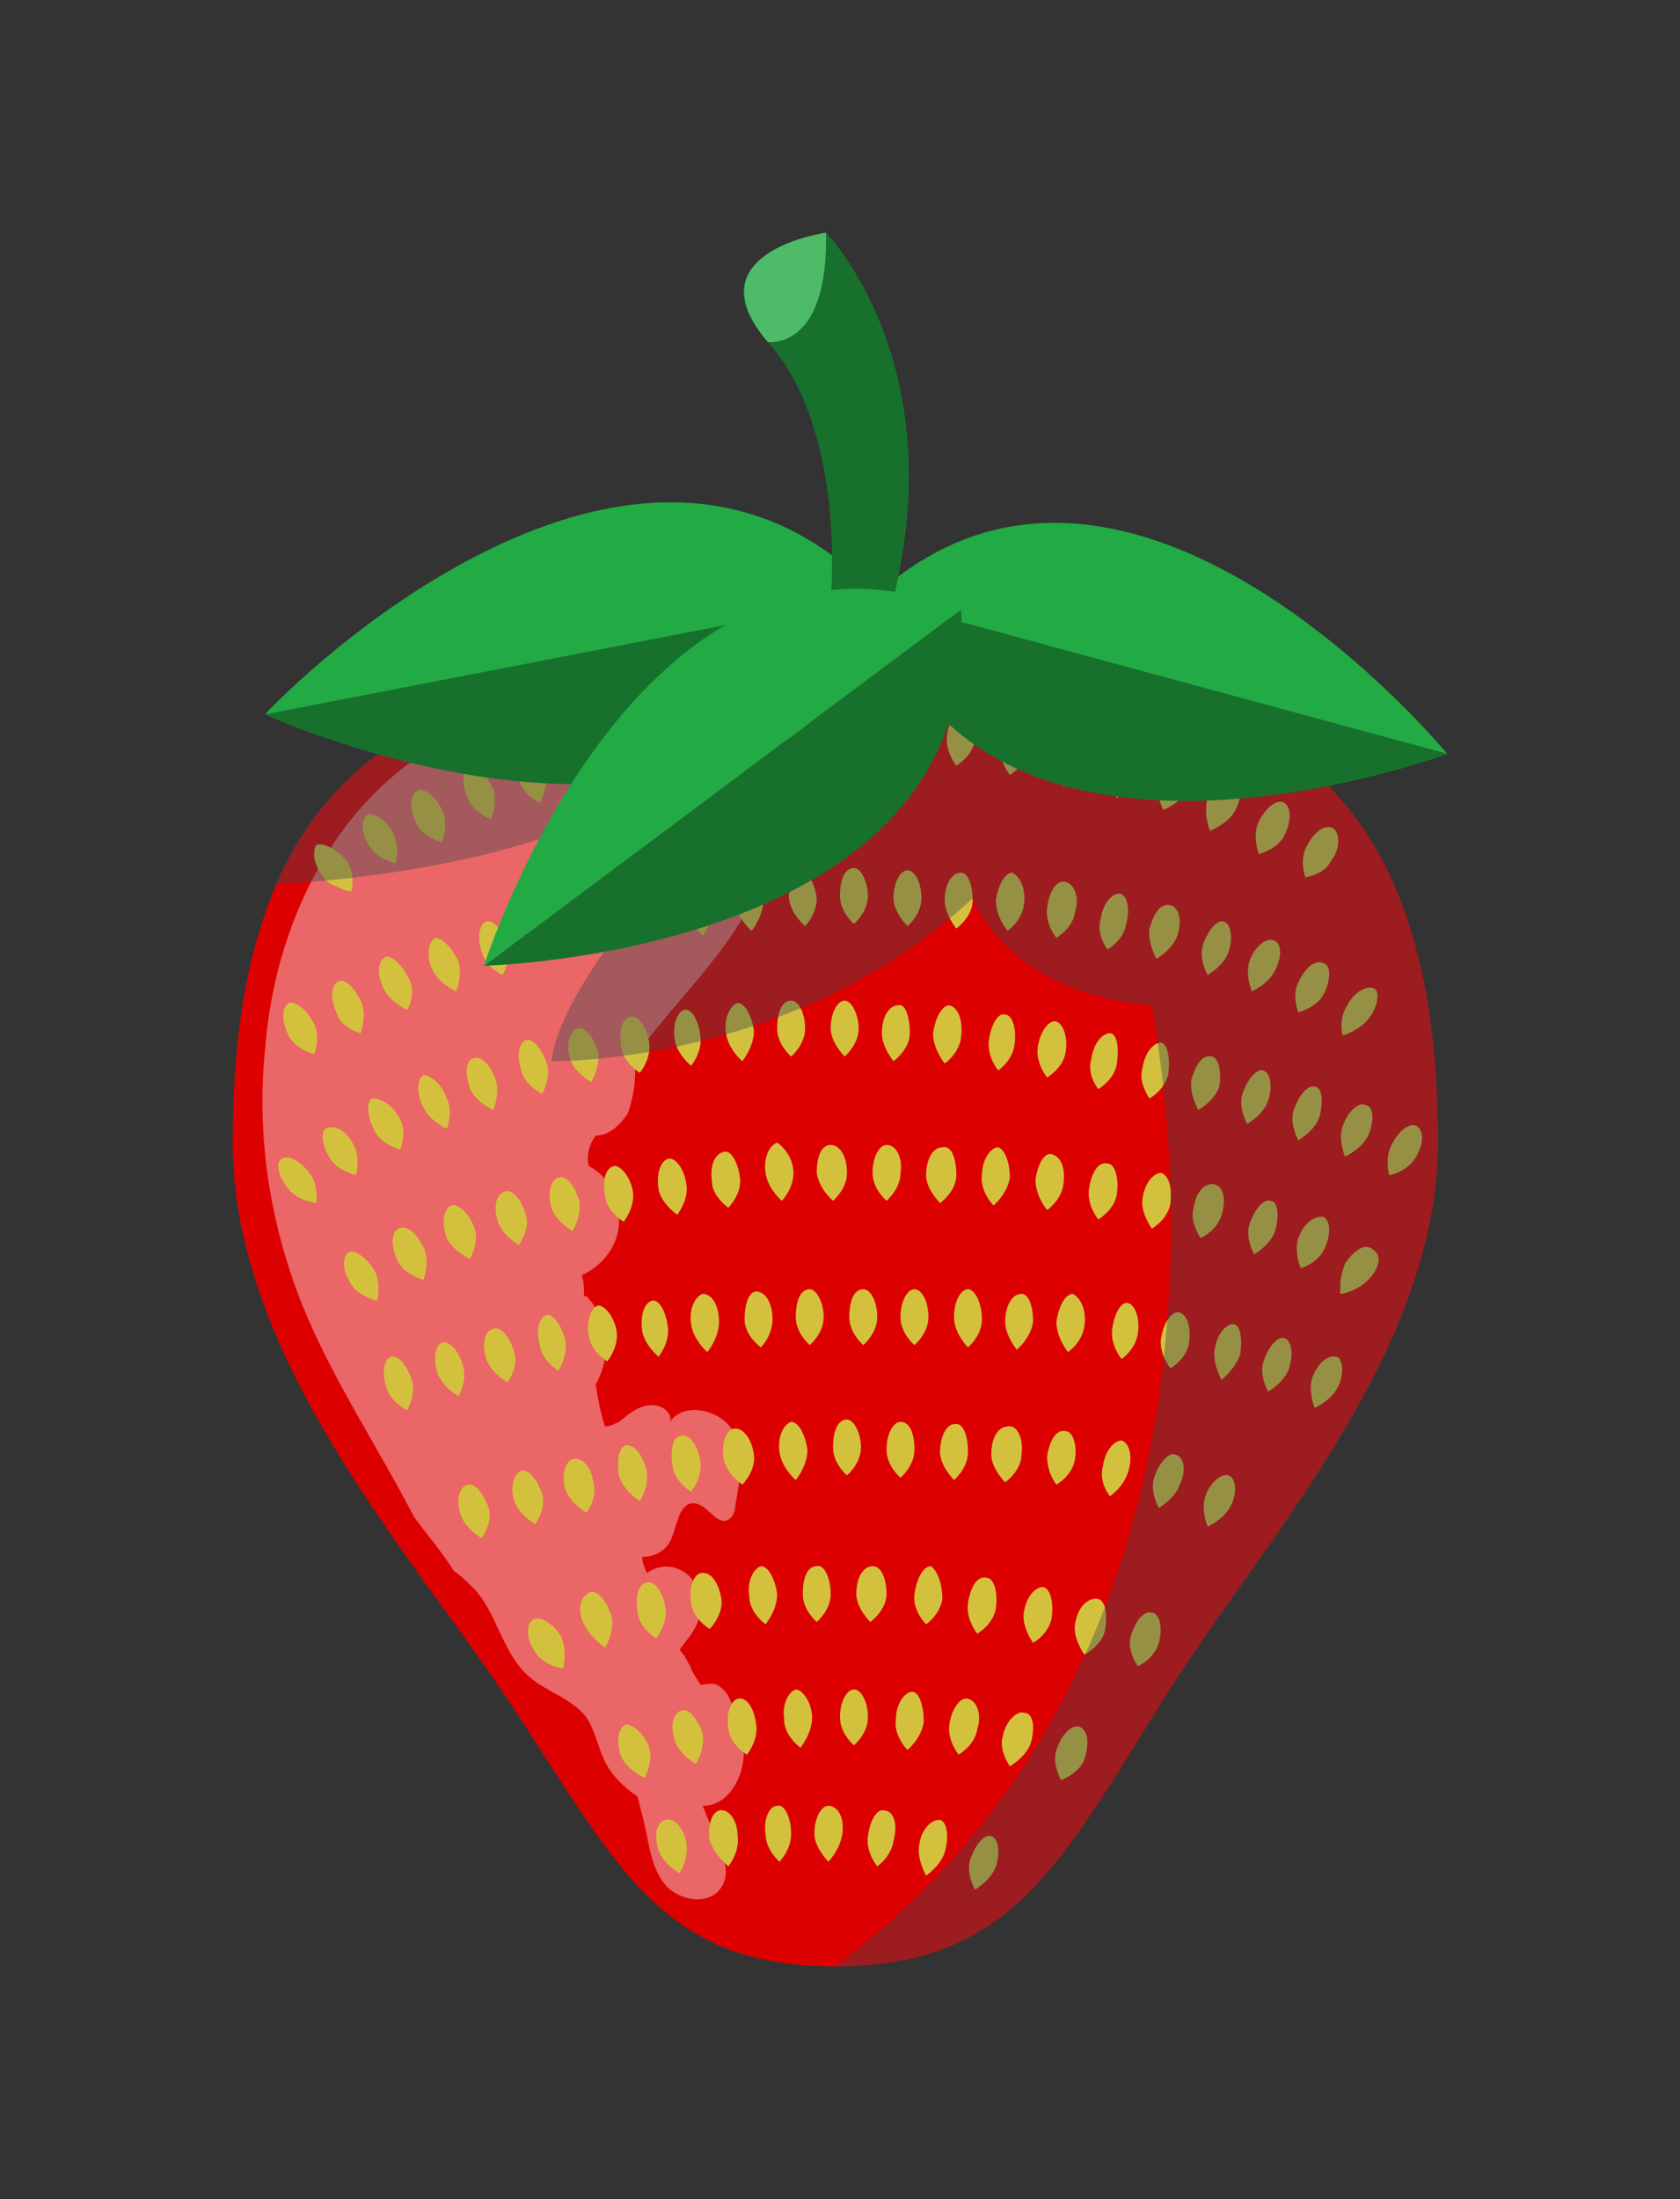<?xml version="1.0" encoding="utf-8"?>
<!-- Generator: Adobe Illustrator 20.0.0, SVG Export Plug-In . SVG Version: 6.00 Build 0)  -->
<svg version="1.1" id="Layer_1" xmlns="http://www.w3.org/2000/svg" xmlns:xlink="http://www.w3.org/1999/xlink" x="0px" y="0px"
	 viewBox="0 0 72.2 94.5" style="enable-background:new 0 0 72.2 94.5;" xml:space="preserve">
<rect x="0" y="0" width="72.2" height="94.5" fill="#333333" stroke="none"/>
<style type="text/css">
	.st0{fill:#DD0000;}
	.st1{opacity:0.4;fill:#FFFFFF;enable-background:new    ;}
	.st2{fill:#D3C13D;}
	.st3{opacity:0.4;fill:#3B4650;enable-background:new    ;}
	.st4{fill:#17712D;}
	.st5{fill:#22AA44;}
	.st6{fill:#4EBB69;}
</style>
<g id="StrawBerry">
	<path class="st0" d="M61.8,49.1c0,8.9-7.4,17-11.4,23.3c-4.7,7.4-6.7,12.1-14.5,12.1c-7.6,0-9.4-4.4-14.1-11.5
		C17.6,66.7,10,58.3,10,49.1c0-19.6,11.6-20.4,25.9-20.4S61.8,29.6,61.8,49.1z"/>
	<path class="st1" d="M25.6,48.8c0.6,0,1.1-0.5,1.4-1c0.2-0.6,0.3-1.2,0.3-1.8c0-0.2,0-0.4,0-0.6c1.9-2.7,4.7-5,5.6-8.2
		c0.3-1,0.3-2.1,0.1-3.2l-1-0.6c-3.4-3.7-9.5-3.8-13.7-1.1S11.8,40,11.4,45c-0.4,3.8,0.2,7.6,1.6,11.1c1.3,3.2,3.2,6,4.8,9.1
		c0.6,0.8,1.2,1.5,1.7,2.3c0.3,0.2,0.6,0.5,0.9,0.8c1,1.1,1.2,2.8,2.4,3.8c0.7,0.6,1.8,0.9,2.4,1.7c0.4,0.6,0.5,1.3,0.8,1.9
		s0.8,1.1,1.4,1.5c0.1,0.4,0.2,0.8,0.3,1.2c0.2,0.9,0.3,1.9,0.9,2.6s1.9,0.9,2.4,0.1c0.4-0.6,0.1-1.3-0.2-2c-0.2-0.5-0.4-1-0.6-1.5
		c0.9,0,1.5-0.8,1.7-1.7c0.2-0.9-0.1-1.7-0.4-2.5c-0.1-0.4-0.3-0.8-0.7-1c-0.2-0.1-0.5,0-0.7,0c-0.1-0.2-0.2-0.3-0.3-0.5
		c-0.1-0.1-0.1-0.3-0.2-0.4c-0.1-0.2-0.2-0.4-0.4-0.6c0.2-0.3,0.5-0.6,0.7-1c0.4-0.8,0.2-2-0.6-2.4c-0.5-0.3-1.1-0.2-1.5,0.1
		c-0.1-0.2-0.2-0.5-0.2-0.7c0.6,0,1.1-0.3,1.3-0.9c0.2-0.5,0.3-1.4,0.9-1.4s1,1,1.5,0.7c0.2-0.1,0.3-0.4,0.3-0.6
		c0.2-1.1,0.4-2.2-0.1-3.2c-0.5-0.9-2.1-1.3-2.7-0.4c0.1-0.5-0.5-0.8-1-0.7s-0.8,0.4-1.2,0.7c-0.2,0.1-0.4,0.2-0.6,0.2
		c-0.2-0.6-0.3-1.2-0.4-1.8c0-0.1,0.1-0.1,0.1-0.2c0.6-1.2,0.4-2.7-0.5-3.6h-0.1c0-0.3,0-0.6-0.1-0.9c0.9-0.4,1.6-1.3,1.6-2.3
		c0.1-1-0.4-1.9-1.3-2.4C25.2,49.7,25.3,49.2,25.6,48.8C25.5,48.8,25.5,48.8,25.6,48.8z"/>
	<g>
		<g>
			<path class="st2" d="M29.5,79.2c0.1,0.7-0.3,1.3-0.3,1.3s-0.7-0.4-0.9-1c-0.2-0.6-0.1-1.2,0.3-1.3C29,78.1,29.4,78.6,29.5,79.2z"
				/>
		</g>
		<g>
			<path class="st2" d="M31.7,78.9c0.1,0.7-0.4,1.3-0.4,1.3s-0.6-0.5-0.8-1.1c-0.1-0.7,0.1-1.2,0.4-1.3
				C31.3,77.7,31.7,78.2,31.7,78.9z"/>
		</g>
		<g>
			<path class="st2" d="M34,78.8c0,0.7-0.5,1.2-0.5,1.2s-0.6-0.5-0.6-1.2c-0.1-0.7,0.2-1.2,0.5-1.2C33.7,77.5,34,78.1,34,78.8z"/>
		</g>
		<g>
			<path class="st2" d="M36.2,78.8c-0.1,0.7-0.6,1.2-0.6,1.2S35,79.4,35,78.8c0-0.7,0.3-1.2,0.6-1.2C36,77.6,36.3,78.1,36.2,78.8z"
				/>
		</g>
		<g>
			<path class="st2" d="M38.4,79.1c-0.1,0.7-0.7,1.1-0.7,1.1s-0.5-0.6-0.4-1.3c0.1-0.7,0.4-1.2,0.7-1.1
				C38.4,77.8,38.6,78.4,38.4,79.1z"/>
		</g>
		<g>
			<path class="st2" d="M40.6,79.6c-0.2,0.6-0.8,1-0.8,1s-0.4-0.7-0.3-1.3c0.1-0.7,0.5-1.1,0.9-1.1C40.7,78.3,40.8,78.9,40.6,79.6z"
				/>
		</g>
		<g>
			<path class="st2" d="M42.8,80.2c-0.2,0.6-0.9,1-0.9,1s-0.4-0.7-0.2-1.3c0.2-0.6,0.6-1.1,0.9-1C42.9,79,43,79.6,42.8,80.2z"/>
		</g>
	</g>
	<g>
		<g>
			<path class="st2" d="M21,64.8c0.2,0.6-0.3,1.3-0.3,1.3s-0.7-0.4-0.9-1c-0.2-0.6-0.1-1.2,0.3-1.3C20.4,63.7,20.8,64.2,21,64.8z"/>
		</g>
		<g>
			<path class="st2" d="M23.3,64.2c0.2,0.6-0.3,1.3-0.3,1.3s-0.7-0.4-0.9-1c-0.2-0.6,0-1.2,0.3-1.3C22.7,63.1,23.1,63.6,23.3,64.2z"
				/>
		</g>
		<g>
			<path class="st2" d="M25.5,63.7c0.2,0.7-0.3,1.3-0.3,1.3s-0.7-0.4-0.9-1c-0.2-0.6,0-1.2,0.3-1.3C25,62.6,25.4,63,25.5,63.7z"/>
		</g>
		<g>
			<path class="st2" d="M27.8,63.2c0.1,0.7-0.3,1.3-0.3,1.3s-0.7-0.4-0.9-1.1c-0.1-0.7,0-1.2,0.3-1.3C27.3,62.1,27.6,62.5,27.8,63.2
				z"/>
		</g>
		<g>
			<path class="st2" d="M30.1,62.8c0.1,0.7-0.4,1.3-0.4,1.3S29,63.7,28.9,63s0-1.3,0.4-1.3C29.6,61.6,30,62.1,30.1,62.8z"/>
		</g>
		<g>
			<path class="st2" d="M32.4,62.5c0.1,0.7-0.5,1.3-0.5,1.3s-0.7-0.5-0.8-1.1c-0.1-0.7,0.1-1.2,0.4-1.3
				C31.9,61.3,32.3,61.8,32.4,62.5z"/>
		</g>
		<g>
			<path class="st2" d="M34.7,62.3c0,0.7-0.5,1.3-0.5,1.3s-0.6-0.5-0.7-1.2c-0.1-0.7,0.2-1.2,0.5-1.3C34.3,61.1,34.6,61.6,34.7,62.3
				z"/>
		</g>
		<g>
			<path class="st2" d="M37,62.2c0,0.7-0.6,1.2-0.6,1.2s-0.6-0.5-0.6-1.2S36,61,36.4,61C36.7,61,37,61.6,37,62.2z"/>
		</g>
		<g>
			<path class="st2" d="M39.3,62.3c0,0.7-0.6,1.2-0.6,1.2s-0.6-0.5-0.6-1.2s0.3-1.2,0.6-1.2C39.1,61.1,39.3,61.6,39.3,62.3z"/>
		</g>
		<g>
			<path class="st2" d="M41.6,62.4c0,0.7-0.6,1.2-0.6,1.2s-0.6-0.6-0.6-1.2c0-0.7,0.3-1.2,0.6-1.2C41.4,61.1,41.6,61.7,41.6,62.4z"
				/>
		</g>
		<g>
			<path class="st2" d="M43.9,62.5c0,0.7-0.7,1.2-0.7,1.2s-0.6-0.6-0.6-1.2c0-0.7,0.3-1.2,0.7-1.2C43.7,61.2,44,61.8,43.9,62.5z"/>
		</g>
		<g>
			<path class="st2" d="M46.2,62.7c-0.1,0.7-0.8,1.1-0.8,1.1S45,63.3,45,62.6c0.1-0.7,0.4-1.2,0.8-1.1
				C46.1,61.5,46.3,62.1,46.2,62.7z"/>
		</g>
		<g>
			<path class="st2" d="M48.5,63.2c-0.2,0.7-0.8,1.1-0.8,1.1s-0.5-0.6-0.3-1.3c0.1-0.7,0.5-1.1,0.8-1.1C48.5,62,48.7,62.5,48.5,63.2
				z"/>
		</g>
		<g>
			<path class="st2" d="M50.7,63.8c-0.2,0.6-0.9,1-0.9,1s-0.4-0.7-0.2-1.3c0.2-0.6,0.6-1.1,0.9-1C50.9,62.6,51,63.2,50.7,63.8z"/>
		</g>
		<g>
			<path class="st2" d="M52.9,64.7c-0.3,0.6-1,0.9-1,0.9s-0.3-0.7-0.1-1.3c0.2-0.6,0.7-1,1-0.9C53.1,63.5,53.2,64.1,52.9,64.7z"/>
		</g>
	</g>
	<g>
		<g>
			<path class="st2" d="M24.1,70.3c0.3,0.6,0.1,1.4,0.1,1.4S23.4,71.6,23,71s-0.4-1.2-0.1-1.4C23.2,69.4,23.8,69.8,24.1,70.3z"/>
		</g>
		<g>
			<path class="st2" d="M26.3,69.5c0.1,0.7-0.3,1.3-0.3,1.3s-0.6-0.4-0.9-1s-0.2-1.2,0.3-1.4C25.8,68.4,26.1,68.9,26.3,69.5z"/>
		</g>
		<g>
			<path class="st2" d="M28.6,69.1c0.1,0.7-0.4,1.3-0.4,1.3s-0.7-0.4-0.8-1.1c-0.1-0.7,0-1.2,0.4-1.3C28.1,67.9,28.5,68.4,28.6,69.1
				z"/>
		</g>
		<g>
			<path class="st2" d="M31,68.7c0.1,0.7-0.5,1.3-0.5,1.3s-0.7-0.4-0.8-1.1c-0.1-0.7,0.1-1.2,0.4-1.3C30.6,67.5,30.9,68.1,31,68.7z"
				/>
		</g>
		<g>
			<path class="st2" d="M33.4,68.5c0,0.7-0.5,1.3-0.5,1.3s-0.7-0.5-0.7-1.2c-0.1-0.7,0.2-1.2,0.5-1.3C33,67.3,33.3,67.8,33.4,68.5z"
				/>
		</g>
		<g>
			<path class="st2" d="M35.7,68.5c0,0.7-0.6,1.2-0.6,1.2s-0.6-0.5-0.6-1.2s0.2-1.2,0.6-1.2C35.4,67.2,35.7,67.8,35.7,68.5z"/>
		</g>
		<g>
			<path class="st2" d="M38.1,68.5c0,0.7-0.7,1.2-0.7,1.2s-0.6-0.6-0.6-1.2c0-0.7,0.3-1.2,0.7-1.2S38.1,67.9,38.1,68.5z"/>
		</g>
		<g>
			<path class="st2" d="M40.5,68.7c-0.1,0.7-0.7,1.1-0.7,1.1s-0.6-0.6-0.5-1.3c0.1-0.7,0.4-1.2,0.7-1.2
				C40.3,67.5,40.5,68.1,40.5,68.7z"/>
		</g>
		<g>
			<path class="st2" d="M42.8,69.1c-0.1,0.7-0.8,1.1-0.8,1.1s-0.5-0.6-0.4-1.3c0.1-0.7,0.4-1.2,0.8-1.1
				C42.7,67.8,42.9,68.4,42.8,69.1z"/>
		</g>
		<g>
			<path class="st2" d="M45.2,69.5c-0.1,0.7-0.8,1.1-0.8,1.1s-0.5-0.7-0.4-1.3c0.1-0.7,0.5-1.1,0.8-1.1S45.3,68.8,45.2,69.5z"/>
		</g>
		<g>
			<path class="st2" d="M47.5,70c-0.1,0.7-0.9,1.1-0.9,1.1s-0.5-0.7-0.4-1.3c0.1-0.7,0.5-1.1,0.9-1.1S47.6,69.3,47.5,70z"/>
		</g>
		<g>
			<path class="st2" d="M49.8,70.6c-0.2,0.7-0.9,1-0.9,1s-0.5-0.7-0.3-1.3c0.2-0.7,0.6-1.1,0.9-1C49.8,69.3,50,69.9,49.8,70.6z"/>
		</g>
	</g>
	<g>
		<g>
			<path class="st2" d="M27.9,75.1c0.2,0.6-0.2,1.3-0.2,1.3s-0.7-0.3-1-0.9c-0.2-0.6-0.2-1.2,0.2-1.4C27.2,74.1,27.7,74.5,27.9,75.1
				z"/>
		</g>
		<g>
			<path class="st2" d="M30.2,74.5c0.1,0.7-0.3,1.3-0.3,1.3s-0.7-0.4-0.9-1c-0.2-0.6-0.1-1.2,0.3-1.3C29.6,73.4,30,73.9,30.2,74.5z"
				/>
		</g>
		<g>
			<path class="st2" d="M32.5,74.1c0.1,0.7-0.4,1.3-0.4,1.3s-0.7-0.4-0.8-1.1c-0.1-0.7,0.1-1.2,0.4-1.3
				C32.1,72.9,32.4,73.4,32.5,74.1z"/>
		</g>
		<g>
			<path class="st2" d="M34.9,73.8c0,0.7-0.5,1.3-0.5,1.3s-0.7-0.5-0.7-1.2c-0.1-0.7,0.2-1.2,0.5-1.3C34.5,72.6,34.9,73.2,34.9,73.8
				z"/>
		</g>
		<g>
			<path class="st2" d="M37.3,73.8c0,0.7-0.6,1.2-0.6,1.2s-0.6-0.5-0.6-1.2s0.3-1.2,0.6-1.2C37,72.6,37.3,73.1,37.3,73.8z"/>
		</g>
		<g>
			<path class="st2" d="M39.7,74c-0.1,0.7-0.7,1.2-0.7,1.2s-0.6-0.6-0.5-1.3c0-0.7,0.4-1.2,0.7-1.2S39.7,73.3,39.7,74z"/>
		</g>
		<g>
			<path class="st2" d="M42,74.3c-0.1,0.7-0.8,1.1-0.8,1.1s-0.5-0.6-0.4-1.3c0.1-0.7,0.5-1.2,0.8-1.1C42,73.1,42.2,73.7,42,74.3z"/>
		</g>
		<g>
			<path class="st2" d="M44.3,74.9c-0.2,0.6-0.9,1-0.9,1s-0.5-0.7-0.3-1.3c0.1-0.6,0.6-1.1,0.9-1C44.4,73.6,44.5,74.2,44.3,74.9z"/>
		</g>
		<g>
			<path class="st2" d="M46.6,75.6c-0.2,0.6-1,0.9-1,0.9s-0.4-0.7-0.2-1.3c0.2-0.6,0.6-1.1,1-1C46.8,74.4,46.8,75,46.6,75.6z"/>
		</g>
	</g>
	<g>
		<g>
			<path class="st2" d="M17.7,59.3c0.2,0.6-0.2,1.3-0.2,1.3s-0.7-0.3-0.9-1c-0.2-0.6-0.1-1.2,0.2-1.3C17.1,58.2,17.5,58.7,17.7,59.3
				z"/>
		</g>
		<g>
			<path class="st2" d="M19.9,58.7c0.2,0.6-0.2,1.3-0.2,1.3s-0.7-0.4-0.9-1c-0.2-0.6-0.1-1.2,0.2-1.3C19.3,57.6,19.7,58,19.9,58.7z"
				/>
		</g>
		<g>
			<path class="st2" d="M22.1,58.1c0.2,0.7-0.3,1.3-0.3,1.3s-0.7-0.4-0.9-1c-0.2-0.6-0.1-1.2,0.3-1.3C21.5,57,21.9,57.4,22.1,58.1z"
				/>
		</g>
		<g>
			<path class="st2" d="M24.3,57.6c0.1,0.7-0.3,1.3-0.3,1.3s-0.7-0.4-0.8-1.1c-0.2-0.7,0-1.2,0.3-1.3C23.8,56.5,24.1,56.9,24.3,57.6
				z"/>
		</g>
		<g>
			<path class="st2" d="M26.5,57.2c0.1,0.7-0.4,1.3-0.4,1.3s-0.7-0.4-0.8-1.1c-0.1-0.7,0.1-1.2,0.4-1.3C26,56.1,26.4,56.6,26.5,57.2
				z"/>
		</g>
		<g>
			<path class="st2" d="M28.7,57c0.1,0.7-0.4,1.3-0.4,1.3s-0.6-0.5-0.7-1.1c-0.1-0.7,0.1-1.2,0.4-1.3C28.3,55.8,28.6,56.3,28.7,57z"
				/>
		</g>
		<g>
			<path class="st2" d="M30.9,56.8c0,0.7-0.5,1.3-0.5,1.3s-0.6-0.5-0.7-1.2s0.2-1.2,0.5-1.3C30.6,55.6,30.9,56.1,30.9,56.8z"/>
		</g>
		<g>
			<path class="st2" d="M33.2,56.7c0,0.7-0.5,1.2-0.5,1.2S32,57.4,32,56.7s0.2-1.2,0.5-1.2C32.9,55.5,33.2,56,33.2,56.7z"/>
		</g>
		<g>
			<path class="st2" d="M35.4,56.6c0,0.7-0.6,1.2-0.6,1.2s-0.6-0.5-0.6-1.2s0.2-1.2,0.6-1.2C35.1,55.4,35.4,56,35.4,56.6z"/>
		</g>
		<g>
			<path class="st2" d="M37.7,56.6c0,0.7-0.6,1.2-0.6,1.2s-0.6-0.5-0.6-1.2s0.2-1.2,0.6-1.2C37.4,55.4,37.7,55.9,37.7,56.6z"/>
		</g>
		<g>
			<path class="st2" d="M39.9,56.6c0,0.7-0.6,1.2-0.6,1.2s-0.6-0.5-0.6-1.2s0.3-1.2,0.6-1.2C39.6,55.4,39.9,55.9,39.9,56.6z"/>
		</g>
		<g>
			<path class="st2" d="M42.2,56.7c0,0.7-0.6,1.2-0.6,1.2S41,57.3,41,56.6s0.3-1.2,0.6-1.2C41.9,55.4,42.2,56,42.2,56.7z"/>
		</g>
		<g>
			<path class="st2" d="M44.4,56.8c-0.1,0.7-0.7,1.2-0.7,1.2s-0.5-0.6-0.5-1.2c0-0.7,0.3-1.2,0.7-1.2C44.2,55.6,44.4,56.1,44.4,56.8
				z"/>
		</g>
		<g>
			<path class="st2" d="M46.6,57c-0.1,0.7-0.7,1.1-0.7,1.1s-0.5-0.6-0.5-1.3c0.1-0.7,0.4-1.2,0.7-1.2C46.5,55.8,46.7,56.4,46.6,57z"
				/>
		</g>
		<g>
			<path class="st2" d="M48.9,57.3c-0.1,0.7-0.7,1.1-0.7,1.1s-0.5-0.6-0.4-1.3s0.4-1.2,0.7-1.1C48.8,56.1,49,56.7,48.9,57.3z"/>
		</g>
		<g>
			<path class="st2" d="M51.1,57.7c-0.1,0.7-0.8,1.1-0.8,1.1s-0.5-0.6-0.4-1.3s0.5-1.2,0.8-1.1C51,56.5,51.2,57,51.1,57.7z"/>
		</g>
		<g>
			<path class="st2" d="M53.3,58.2c-0.2,0.6-0.8,1.1-0.8,1.1s-0.4-0.7-0.3-1.3c0.1-0.7,0.5-1.1,0.8-1.1S53.4,57.5,53.3,58.2z"/>
		</g>
		<g>
			<path class="st2" d="M55.4,58.8c-0.2,0.6-0.9,1-0.9,1s-0.4-0.7-0.2-1.3s0.6-1.1,0.9-1C55.5,57.6,55.6,58.2,55.4,58.8z"/>
		</g>
		<g>
			<path class="st2" d="M57.5,59.6c-0.3,0.6-1,0.9-1,0.9s-0.3-0.7-0.1-1.3s0.7-1,1-0.9C57.7,58.3,57.8,59,57.5,59.6z"/>
		</g>
	</g>
	<g>
		<g>
			<path class="st2" d="M16.1,54.6c0.3,0.6,0.1,1.3,0.1,1.3s-0.8-0.2-1.1-0.7c-0.4-0.6-0.4-1.2-0.1-1.4
				C15.3,53.7,15.8,54.1,16.1,54.6z"/>
		</g>
		<g>
			<path class="st2" d="M18.2,53.6c0.3,0.6,0,1.4,0,1.4s-0.8-0.2-1.1-0.8c-0.3-0.6-0.3-1.2,0-1.4C17.5,52.6,17.9,53,18.2,53.6z"/>
		</g>
		<g>
			<path class="st2" d="M20.4,52.8c0.2,0.6-0.2,1.3-0.2,1.3s-0.7-0.3-1-0.9C19,52.6,19,52,19.4,51.8C19.7,51.7,20.2,52.2,20.4,52.8z
				"/>
		</g>
		<g>
			<path class="st2" d="M22.6,52.2c0.2,0.6-0.3,1.3-0.3,1.3s-0.7-0.4-0.9-1c-0.2-0.6-0.1-1.2,0.3-1.3C22,51.1,22.4,51.5,22.6,52.2z"
				/>
		</g>
		<g>
			<path class="st2" d="M24.9,51.6c0.1,0.7-0.3,1.3-0.3,1.3s-0.7-0.4-0.9-1c-0.2-0.7,0-1.2,0.3-1.3C24.4,50.5,24.7,51,24.9,51.6z"/>
		</g>
		<g>
			<path class="st2" d="M27.2,51.2c0.1,0.7-0.4,1.3-0.4,1.3s-0.7-0.4-0.8-1.1c-0.1-0.7,0-1.2,0.4-1.3C26.7,50.1,27.1,50.6,27.2,51.2
				z"/>
		</g>
		<g>
			<path class="st2" d="M29.5,50.9c0.1,0.7-0.4,1.3-0.4,1.3s-0.7-0.5-0.8-1.1c-0.1-0.7,0.1-1.2,0.4-1.3C29,49.7,29.4,50.2,29.5,50.9
				z"/>
		</g>
		<g>
			<path class="st2" d="M31.8,50.6c0.1,0.7-0.5,1.3-0.5,1.3s-0.7-0.5-0.7-1.1c-0.1-0.7,0.1-1.2,0.5-1.3
				C31.4,49.4,31.7,49.9,31.8,50.6z"/>
		</g>
		<g>
			<path class="st2" d="M34.1,50.4c0,0.7-0.5,1.2-0.5,1.2s-0.6-0.5-0.7-1.2c-0.1-0.7,0.2-1.2,0.5-1.3C33.7,49.3,34.1,49.8,34.1,50.4
				z"/>
		</g>
		<g>
			<path class="st2" d="M36.4,50.4c0,0.7-0.6,1.2-0.6,1.2s-0.6-0.5-0.7-1.2c0-0.7,0.2-1.2,0.6-1.2S36.4,49.7,36.4,50.4z"/>
		</g>
		<g>
			<path class="st2" d="M38.7,50.4c0,0.7-0.6,1.2-0.6,1.2s-0.6-0.5-0.6-1.2s0.3-1.2,0.6-1.2C38.5,49.2,38.8,49.7,38.7,50.4z"/>
		</g>
		<g>
			<path class="st2" d="M41.1,50.5c0,0.7-0.7,1.2-0.7,1.2s-0.6-0.6-0.6-1.2c0-0.7,0.3-1.2,0.7-1.2C40.9,49.2,41.1,49.8,41.1,50.5z"
				/>
		</g>
		<g>
			<path class="st2" d="M43.4,50.6c-0.1,0.7-0.7,1.2-0.7,1.2s-0.6-0.6-0.5-1.3c0-0.7,0.4-1.2,0.7-1.2C43.2,49.4,43.4,50,43.4,50.6z"
				/>
		</g>
		<g>
			<path class="st2" d="M45.7,50.9C45.6,51.6,45,52,45,52s-0.5-0.6-0.5-1.3c0.1-0.7,0.4-1.2,0.7-1.1C45.6,49.7,45.8,50.2,45.7,50.9z
				"/>
		</g>
		<g>
			<path class="st2" d="M48,51.3c-0.1,0.7-0.8,1.1-0.8,1.1s-0.5-0.6-0.4-1.3s0.4-1.2,0.8-1.1C47.9,50,48.1,50.6,48,51.3z"/>
		</g>
		<g>
			<path class="st2" d="M50.3,51.7c-0.1,0.7-0.8,1.1-0.8,1.1s-0.5-0.7-0.4-1.3c0.1-0.7,0.5-1.1,0.8-1.1C50.2,50.5,50.4,51,50.3,51.7
				z"/>
		</g>
		<g>
			<path class="st2" d="M52.5,52.2c-0.2,0.7-0.9,1-0.9,1s-0.5-0.7-0.3-1.3c0.1-0.7,0.5-1.1,0.9-1C52.6,51,52.7,51.6,52.5,52.2z"/>
		</g>
		<g>
			<path class="st2" d="M54.8,52.9c-0.2,0.6-0.9,1-0.9,1s-0.4-0.7-0.2-1.3s0.6-1.1,0.9-1C54.9,51.6,55,52.2,54.8,52.9z"/>
		</g>
		<g>
			<path class="st2" d="M56.9,53.7c-0.3,0.6-1,0.8-1,0.8s-0.3-0.7-0.1-1.3s0.7-1,1.1-0.9C57.2,52.5,57.2,53.1,56.9,53.7z"/>
		</g>
		<g>
			<path class="st2" d="M58.8,55c-0.2,0.2-0.5,0.4-0.8,0.5c-0.2,0.1-0.4,0.1-0.4,0.1s0-0.2,0-0.4c0-0.3,0.1-0.6,0.2-0.9
				c0.4-0.6,0.9-0.9,1.2-0.6C59.4,53.9,59.3,54.5,58.8,55z"/>
		</g>
	</g>
	<g>
		<g>
			<path class="st2" d="M13.3,50.4c0.4,0.5,0.3,1.3,0.3,1.3s-0.8-0.1-1.2-0.6s-0.6-1.1-0.3-1.3C12.4,49.6,12.9,49.9,13.3,50.4z"/>
		</g>
		<g>
			<path class="st2" d="M15.2,49.2c0.3,0.6,0.1,1.3,0.1,1.3s-0.8-0.2-1.1-0.7c-0.4-0.6-0.4-1.2-0.2-1.3
				C14.4,48.3,14.9,48.6,15.2,49.2z"/>
		</g>
		<g>
			<path class="st2" d="M17.2,48.1c0.3,0.6,0,1.3,0,1.3s-0.8-0.2-1.1-0.8c-0.3-0.6-0.4-1.2-0.1-1.4C16.4,47.2,16.9,47.5,17.2,48.1z"
				/>
		</g>
		<g>
			<path class="st2" d="M19.2,47.2c0.3,0.6,0,1.3,0,1.3s-0.7-0.3-1-0.9c-0.3-0.6-0.3-1.2,0-1.4C18.5,46.2,19,46.6,19.2,47.2z"/>
		</g>
		<g>
			<path class="st2" d="M21.3,46.4c0.2,0.6-0.1,1.3-0.1,1.3s-0.7-0.3-1-0.9c-0.2-0.6-0.2-1.2,0.1-1.3C20.7,45.3,21.1,45.8,21.3,46.4
				z"/>
		</g>
		<g>
			<path class="st2" d="M23.5,45.7c0.2,0.6-0.2,1.3-0.2,1.3s-0.7-0.3-0.9-1c-0.2-0.6-0.1-1.2,0.2-1.3C22.9,44.6,23.3,45.1,23.5,45.7
				z"/>
		</g>
		<g>
			<path class="st2" d="M25.7,45.2c0.1,0.7-0.3,1.3-0.3,1.3s-0.7-0.4-0.9-1c-0.2-0.6,0-1.2,0.3-1.3C25.1,44.1,25.5,44.5,25.7,45.2z"
				/>
		</g>
		<g>
			<path class="st2" d="M27.9,44.8c0.1,0.7-0.4,1.3-0.4,1.3s-0.7-0.4-0.8-1.1c-0.1-0.7,0-1.2,0.4-1.3C27.4,43.6,27.8,44.1,27.9,44.8
				z"/>
		</g>
		<g>
			<path class="st2" d="M30.1,44.5c0.1,0.7-0.4,1.3-0.4,1.3s-0.6-0.5-0.7-1.1c-0.1-0.7,0.1-1.2,0.4-1.3C29.7,43.3,30,43.8,30.1,44.5
				z"/>
		</g>
		<g>
			<path class="st2" d="M32.4,44.3c0,0.7-0.5,1.3-0.5,1.3s-0.6-0.5-0.7-1.2s0.2-1.2,0.5-1.3C32,43.1,32.3,43.6,32.4,44.3z"/>
		</g>
		<g>
			<path class="st2" d="M34.6,44.2c0,0.7-0.6,1.2-0.6,1.2s-0.6-0.5-0.6-1.2S33.6,43,34,43C34.3,43,34.6,43.5,34.6,44.2z"/>
		</g>
		<g>
			<path class="st2" d="M36.9,44.2c0,0.7-0.6,1.2-0.6,1.2s-0.6-0.6-0.6-1.2c0-0.7,0.3-1.2,0.6-1.2C36.6,43,36.9,43.6,36.9,44.2z"/>
		</g>
		<g>
			<path class="st2" d="M39.1,44.4c0,0.7-0.7,1.2-0.7,1.2s-0.5-0.6-0.5-1.2c0-0.7,0.3-1.2,0.7-1.2C38.9,43.1,39.1,43.7,39.1,44.4z"
				/>
		</g>
		<g>
			<path class="st2" d="M41.3,44.6c-0.1,0.7-0.7,1.1-0.7,1.1s-0.5-0.6-0.5-1.3c0.1-0.7,0.4-1.2,0.7-1.2
				C41.2,43.3,41.4,43.9,41.3,44.6z"/>
		</g>
		<g>
			<path class="st2" d="M43.6,44.9c-0.1,0.7-0.7,1.1-0.7,1.1s-0.5-0.6-0.4-1.3s0.4-1.2,0.7-1.1C43.5,43.6,43.7,44.2,43.6,44.9z"/>
		</g>
		<g>
			<path class="st2" d="M45.8,45.2c-0.1,0.7-0.8,1.1-0.8,1.1s-0.5-0.6-0.4-1.3s0.5-1.2,0.8-1.1C45.7,44,45.9,44.6,45.8,45.2z"/>
		</g>
		<g>
			<path class="st2" d="M48,45.7c-0.1,0.7-0.8,1.1-0.8,1.1s-0.5-0.6-0.3-1.3c0.1-0.7,0.5-1.1,0.8-1.1S48.1,45,48,45.7z"/>
		</g>
		<g>
			<path class="st2" d="M50.2,46.2c-0.2,0.7-0.8,1-0.8,1s-0.5-0.7-0.3-1.3c0.1-0.7,0.5-1.1,0.8-1.1C50.2,44.9,50.3,45.5,50.2,46.2z"
				/>
		</g>
		<g>
			<path class="st2" d="M52.4,46.7c-0.2,0.6-0.9,1-0.9,1s-0.4-0.7-0.3-1.3c0.2-0.7,0.5-1.1,0.9-1C52.4,45.5,52.5,46.1,52.4,46.7z"/>
		</g>
		<g>
			<path class="st2" d="M54.5,47.3c-0.2,0.6-0.9,1-0.9,1s-0.4-0.7-0.2-1.3s0.6-1.1,0.9-1C54.6,46.1,54.7,46.7,54.5,47.3z"/>
		</g>
		<g>
			<path class="st2" d="M56.7,48c-0.2,0.6-0.9,1-0.9,1s-0.4-0.7-0.2-1.3s0.6-1.1,0.9-1C56.8,46.7,56.9,47.3,56.7,48z"/>
		</g>
		<g>
			<path class="st2" d="M58.8,48.8c-0.3,0.6-1,0.9-1,0.9s-0.3-0.7-0.1-1.3s0.7-1.1,1-0.9C59,47.5,59.1,48.1,58.8,48.8z"/>
		</g>
		<g>
			<path class="st2" d="M60.8,49.8c-0.4,0.6-1.1,0.7-1.1,0.7s-0.2-0.7,0.1-1.3s0.8-1,1.1-0.8C61.2,48.6,61.2,49.2,60.8,49.8z"/>
		</g>
	</g>
	<g>
		<g>
			<path class="st2" d="M13.5,44c0.3,0.6,0,1.3,0,1.3s-0.8-0.2-1.1-0.8s-0.3-1.2,0-1.4C12.7,43,13.2,43.4,13.5,44z"/>
		</g>
		<g>
			<path class="st2" d="M15.5,43c0.3,0.6,0,1.4,0,1.4s-0.8-0.2-1-0.8c-0.3-0.6-0.3-1.2,0-1.4S15.2,42.4,15.5,43z"/>
		</g>
		<g>
			<path class="st2" d="M17.6,42.1c0.3,0.6-0.1,1.3-0.1,1.3s-0.7-0.3-1-0.9c-0.3-0.6-0.3-1.2,0.1-1.4C16.9,41.1,17.3,41.5,17.6,42.1
				z"/>
		</g>
		<g>
			<path class="st2" d="M19.7,41.3c0.2,0.6-0.1,1.3-0.1,1.3s-0.7-0.3-1-0.9c-0.3-0.6-0.2-1.2,0.1-1.4C19,40.3,19.4,40.7,19.7,41.3z"
				/>
		</g>
		<g>
			<path class="st2" d="M21.8,40.6c0.2,0.6-0.2,1.3-0.2,1.3s-0.7-0.3-0.9-1c-0.2-0.6-0.1-1.2,0.2-1.3S21.6,40,21.8,40.6z"/>
		</g>
		<g>
			<path class="st2" d="M24,40c0.2,0.6-0.3,1.3-0.3,1.3s-0.7-0.4-0.9-1c-0.2-0.6-0.1-1.2,0.2-1.3C23.4,38.9,23.8,39.4,24,40z"/>
		</g>
		<g>
			<path class="st2" d="M26.2,39.5c0.1,0.7-0.3,1.3-0.3,1.3s-0.7-0.4-0.8-1.1c-0.2-0.7,0-1.2,0.3-1.3C25.6,38.4,26,38.9,26.2,39.5z"
				/>
		</g>
		<g>
			<path class="st2" d="M28.4,39.2c0.1,0.7-0.4,1.3-0.4,1.3s-0.7-0.4-0.8-1.1c-0.1-0.7,0.1-1.2,0.4-1.3C27.9,38,28.3,38.5,28.4,39.2
				z"/>
		</g>
		<g>
			<path class="st2" d="M30.6,38.9c0.1,0.7-0.4,1.3-0.4,1.3s-0.6-0.5-0.7-1.1c-0.1-0.7,0.1-1.2,0.4-1.3
				C30.2,37.7,30.5,38.2,30.6,38.9z"/>
		</g>
		<g>
			<path class="st2" d="M32.8,38.7c0,0.7-0.5,1.3-0.5,1.3s-0.6-0.5-0.7-1.2s0.2-1.2,0.5-1.3C32.5,37.5,32.8,38,32.8,38.7z"/>
		</g>
		<g>
			<path class="st2" d="M35.1,38.6c0,0.7-0.5,1.2-0.5,1.2s-0.6-0.5-0.7-1.2c0-0.7,0.2-1.2,0.5-1.2C34.7,37.4,35,37.9,35.1,38.6z"/>
		</g>
		<g>
			<path class="st2" d="M37.3,38.5c0,0.7-0.6,1.2-0.6,1.2s-0.6-0.5-0.6-1.2s0.2-1.2,0.6-1.2C37,37.3,37.3,37.9,37.3,38.5z"/>
		</g>
		<g>
			<path class="st2" d="M39.6,38.6c0,0.7-0.6,1.2-0.6,1.2s-0.6-0.6-0.6-1.2c0-0.7,0.3-1.2,0.6-1.2C39.3,37.4,39.6,37.9,39.6,38.6z"
				/>
		</g>
		<g>
			<path class="st2" d="M41.8,38.7c0,0.7-0.7,1.2-0.7,1.2s-0.5-0.6-0.5-1.2c0-0.7,0.3-1.2,0.7-1.2C41.6,37.5,41.8,38,41.8,38.7z"/>
		</g>
		<g>
			<path class="st2" d="M44,38.9c-0.1,0.7-0.7,1.1-0.7,1.1s-0.5-0.6-0.5-1.3c0.1-0.7,0.4-1.2,0.7-1.2C43.9,37.7,44.1,38.3,44,38.9z"
				/>
		</g>
		<g>
			<path class="st2" d="M46.2,39.2c-0.1,0.7-0.8,1.1-0.8,1.1S44.9,39.7,45,39s0.4-1.2,0.8-1.1C46.2,38,46.4,38.6,46.2,39.2z"/>
		</g>
		<g>
			<path class="st2" d="M48.4,39.7c-0.1,0.7-0.8,1.1-0.8,1.1s-0.5-0.6-0.3-1.3c0.1-0.7,0.5-1.1,0.8-1.1S48.6,39,48.4,39.7z"/>
		</g>
		<g>
			<path class="st2" d="M50.6,40.2c-0.2,0.6-0.9,1-0.9,1s-0.4-0.7-0.3-1.3c0.2-0.7,0.5-1.1,0.9-1S50.8,39.6,50.6,40.2z"/>
		</g>
		<g>
			<path class="st2" d="M52.8,40.9c-0.2,0.6-0.9,1-0.9,1s-0.4-0.7-0.2-1.3s0.6-1.1,0.9-1S53,40.3,52.8,40.9z"/>
		</g>
		<g>
			<path class="st2" d="M54.8,41.7c-0.3,0.6-1,0.9-1,0.9s-0.3-0.7-0.1-1.3s0.7-1,1-0.9C55.1,40.5,55.1,41.1,54.8,41.7z"/>
		</g>
		<g>
			<path class="st2" d="M56.9,42.7c-0.3,0.6-1.1,0.8-1.1,0.8s-0.3-0.7,0-1.3s0.7-1,1.1-0.8C57.2,41.5,57.2,42.1,56.9,42.7z"/>
		</g>
		<g>
			<path class="st2" d="M58.8,43.8c-0.4,0.5-1.1,0.7-1.1,0.7s-0.2-0.7,0.2-1.3c0.3-0.6,0.9-0.9,1.2-0.7
				C59.3,42.7,59.2,43.3,58.8,43.8z"/>
		</g>
	</g>
	<g>
		<g>
			<path class="st2" d="M14.9,37c0.4,0.6,0.2,1.3,0.2,1.3s-0.2,0-0.4-0.1s-0.6-0.2-0.8-0.5c-0.4-0.5-0.5-1.1-0.3-1.4
				C13.9,36.2,14.5,36.5,14.9,37z"/>
		</g>
		<g>
			<path class="st2" d="M16.9,35.8c0.3,0.6,0.1,1.3,0.1,1.3s-0.8-0.2-1.1-0.7c-0.4-0.6-0.4-1.2-0.1-1.4C16,34.9,16.6,35.2,16.9,35.8
				z"/>
		</g>
		<g>
			<path class="st2" d="M19,34.8c0.3,0.6,0,1.4,0,1.4s-0.8-0.2-1.1-0.8c-0.3-0.6-0.3-1.2,0-1.4C18.2,33.8,18.7,34.2,19,34.8z"/>
		</g>
		<g>
			<path class="st2" d="M21.2,33.9c0.2,0.6-0.1,1.3-0.1,1.3s-0.8-0.3-1-0.9c-0.3-0.6-0.2-1.2,0.1-1.4C20.5,32.9,20.9,33.3,21.2,33.9
				z"/>
		</g>
		<g>
			<path class="st2" d="M23.4,33.2c0.2,0.6-0.2,1.3-0.2,1.3s-0.7-0.3-0.9-1c-0.2-0.6-0.1-1.2,0.2-1.3C22.8,32.1,23.2,32.6,23.4,33.2
				z"/>
		</g>
		<g>
			<path class="st2" d="M25.6,32.7c0.2,0.7-0.3,1.3-0.3,1.3s-0.7-0.4-0.9-1c-0.2-0.7,0-1.2,0.3-1.3C25.1,31.5,25.5,32,25.6,32.7z"/>
		</g>
		<g>
			<path class="st2" d="M27.9,32.2c0.1,0.7-0.4,1.3-0.4,1.3s-0.7-0.4-0.8-1.1c-0.1-0.7,0-1.2,0.4-1.3C27.4,31.1,27.8,31.5,27.9,32.2
				z"/>
		</g>
		<g>
			<path class="st2" d="M30.2,31.8c0.1,0.7-0.4,1.3-0.4,1.3S29.1,32.7,29,32s0.1-1.2,0.4-1.3C29.8,30.7,30.1,31.2,30.2,31.8z"/>
		</g>
		<g>
			<path class="st2" d="M32.6,31.6c0.1,0.7-0.5,1.3-0.5,1.3s-0.7-0.5-0.8-1.1c-0.1-0.7,0.1-1.2,0.5-1.3
				C32.2,30.4,32.5,30.9,32.6,31.6z"/>
		</g>
		<g>
			<path class="st2" d="M34.9,31.4c0,0.7-0.5,1.3-0.5,1.3s-0.6-0.5-0.7-1.2c-0.1-0.7,0.2-1.2,0.5-1.3C34.5,30.2,34.9,30.7,34.9,31.4
				z"/>
		</g>
		<g>
			<path class="st2" d="M37.2,31.3c0,0.7-0.6,1.2-0.6,1.2S36,32,36,31.3s0.3-1.2,0.6-1.2C37,30.1,37.3,30.7,37.2,31.3z"/>
		</g>
		<g>
			<path class="st2" d="M39.6,31.5c-0.1,0.7-0.7,1.2-0.7,1.2s-0.5-0.6-0.5-1.3s0.4-1.2,0.7-1.2C39.4,30.3,39.6,30.8,39.6,31.5z"/>
		</g>
		<g>
			<path class="st2" d="M41.9,31.8c-0.1,0.7-0.8,1.1-0.8,1.1s-0.5-0.6-0.4-1.3s0.4-1.2,0.8-1.1C41.8,30.6,42,31.2,41.9,31.8z"/>
		</g>
		<g>
			<path class="st2" d="M44.2,32.2c-0.1,0.7-0.8,1.1-0.8,1.1S42.9,32.7,43,32s0.5-1.2,0.8-1.1S44.3,31.6,44.2,32.2z"/>
		</g>
		<g>
			<path class="st2" d="M46.5,32.7c-0.1,0.7-0.8,1.1-0.8,1.1s-0.5-0.7-0.4-1.3c0.1-0.7,0.5-1.1,0.8-1.1C46.4,31.5,46.6,32,46.5,32.7
				z"/>
		</g>
		<g>
			<path class="st2" d="M48.8,33.2c-0.2,0.6-0.8,1.1-0.8,1.1s-0.1-0.2-0.2-0.4c-0.1-0.2-0.2-0.6-0.1-0.9c0.1-0.7,0.5-1.1,0.8-1.1
				C48.8,31.9,48.9,32.5,48.8,33.2z"/>
		</g>
		<g>
			<path class="st2" d="M51,33.9c-0.2,0.6-1,0.9-1,0.9s-0.4-0.7-0.2-1.3s0.6-1.1,1-1C51.1,32.6,51.2,33.2,51,33.9z"/>
		</g>
		<g>
			<path class="st2" d="M53.1,34.8c-0.3,0.6-1.1,0.9-1.1,0.9s-0.3-0.7-0.1-1.4c0.3-0.6,0.7-1,1.1-0.9C53.4,33.6,53.4,34.2,53.1,34.8
				z"/>
		</g>
		<g>
			<path class="st2" d="M55.2,35.9c-0.3,0.6-1.1,0.8-1.1,0.8s-0.3-0.8,0-1.4c0.3-0.6,0.8-1,1.1-0.8S55.5,35.3,55.2,35.9z"/>
		</g>
		<g>
			<path class="st2" d="M57.2,37c-0.3,0.6-1.1,0.7-1.1,0.7s-0.3-0.8,0.1-1.4c0.3-0.6,0.8-0.9,1.1-0.7S57.6,36.5,57.2,37z"/>
		</g>
	</g>
	<path class="st3" d="M22.3,31.8l-5.8,0.4c0,0-2.9,1.8-4.7,5.8c0,0,10.8-0.4,15.8-4.1S22.3,31.8,22.3,31.8z"/>
	<g>
		<path class="st4" d="M37.7,25.6l-26.3,5.1C11.3,30.7,32.1,40.1,37.7,25.6z"/>
		<path class="st5" d="M37.7,25.6l-26.3,5.1C11.3,30.7,27,14.2,37.7,25.6z"/>
	</g>
	<path class="st3" d="M35.9,84.5c7.8,0,9.8-4.7,14.5-12.1c4-6.2,11.4-14.4,11.4-23.3c0-13.8-5.8-18.3-14.3-19.8l-11.8,0.9
		c0,0-11.4,10.4-12,15.4c0,0,10.4,0.2,18.1-7c0,0,1.5,4.1,7.7,4.6C49.4,43.3,55.5,69.8,35.9,84.5z"/>
	<g>
		<path class="st5" d="M37.5,25.7l24.7,6.7C62.2,32.4,48.4,15.6,37.5,25.7z"/>
		<path class="st4" d="M37.5,25.7l24.7,6.7C62.2,32.4,41.8,40,37.5,25.7z"/>
	</g>
	<path class="st4" d="M35.7,25.7c0,0,0.7-7.2-2.7-11s2.5-4.7,2.5-4.7s5.4,5.5,2.9,15.7S35.7,25.7,35.7,25.7z"/>
	<path class="st6" d="M35.5,10c0,0-5.8,0.8-2.5,4.7C33.1,14.7,35.6,15,35.5,10z"/>
	<g>
		<path class="st4" d="M41.3,26.2L20.8,41.5C20.8,41.5,42.5,41,41.3,26.2z"/>
		<path class="st5" d="M41.3,26.2L20.8,41.5C20.8,41.5,27.4,20.8,41.3,26.2z"/>
	</g>
</g>
</svg>
